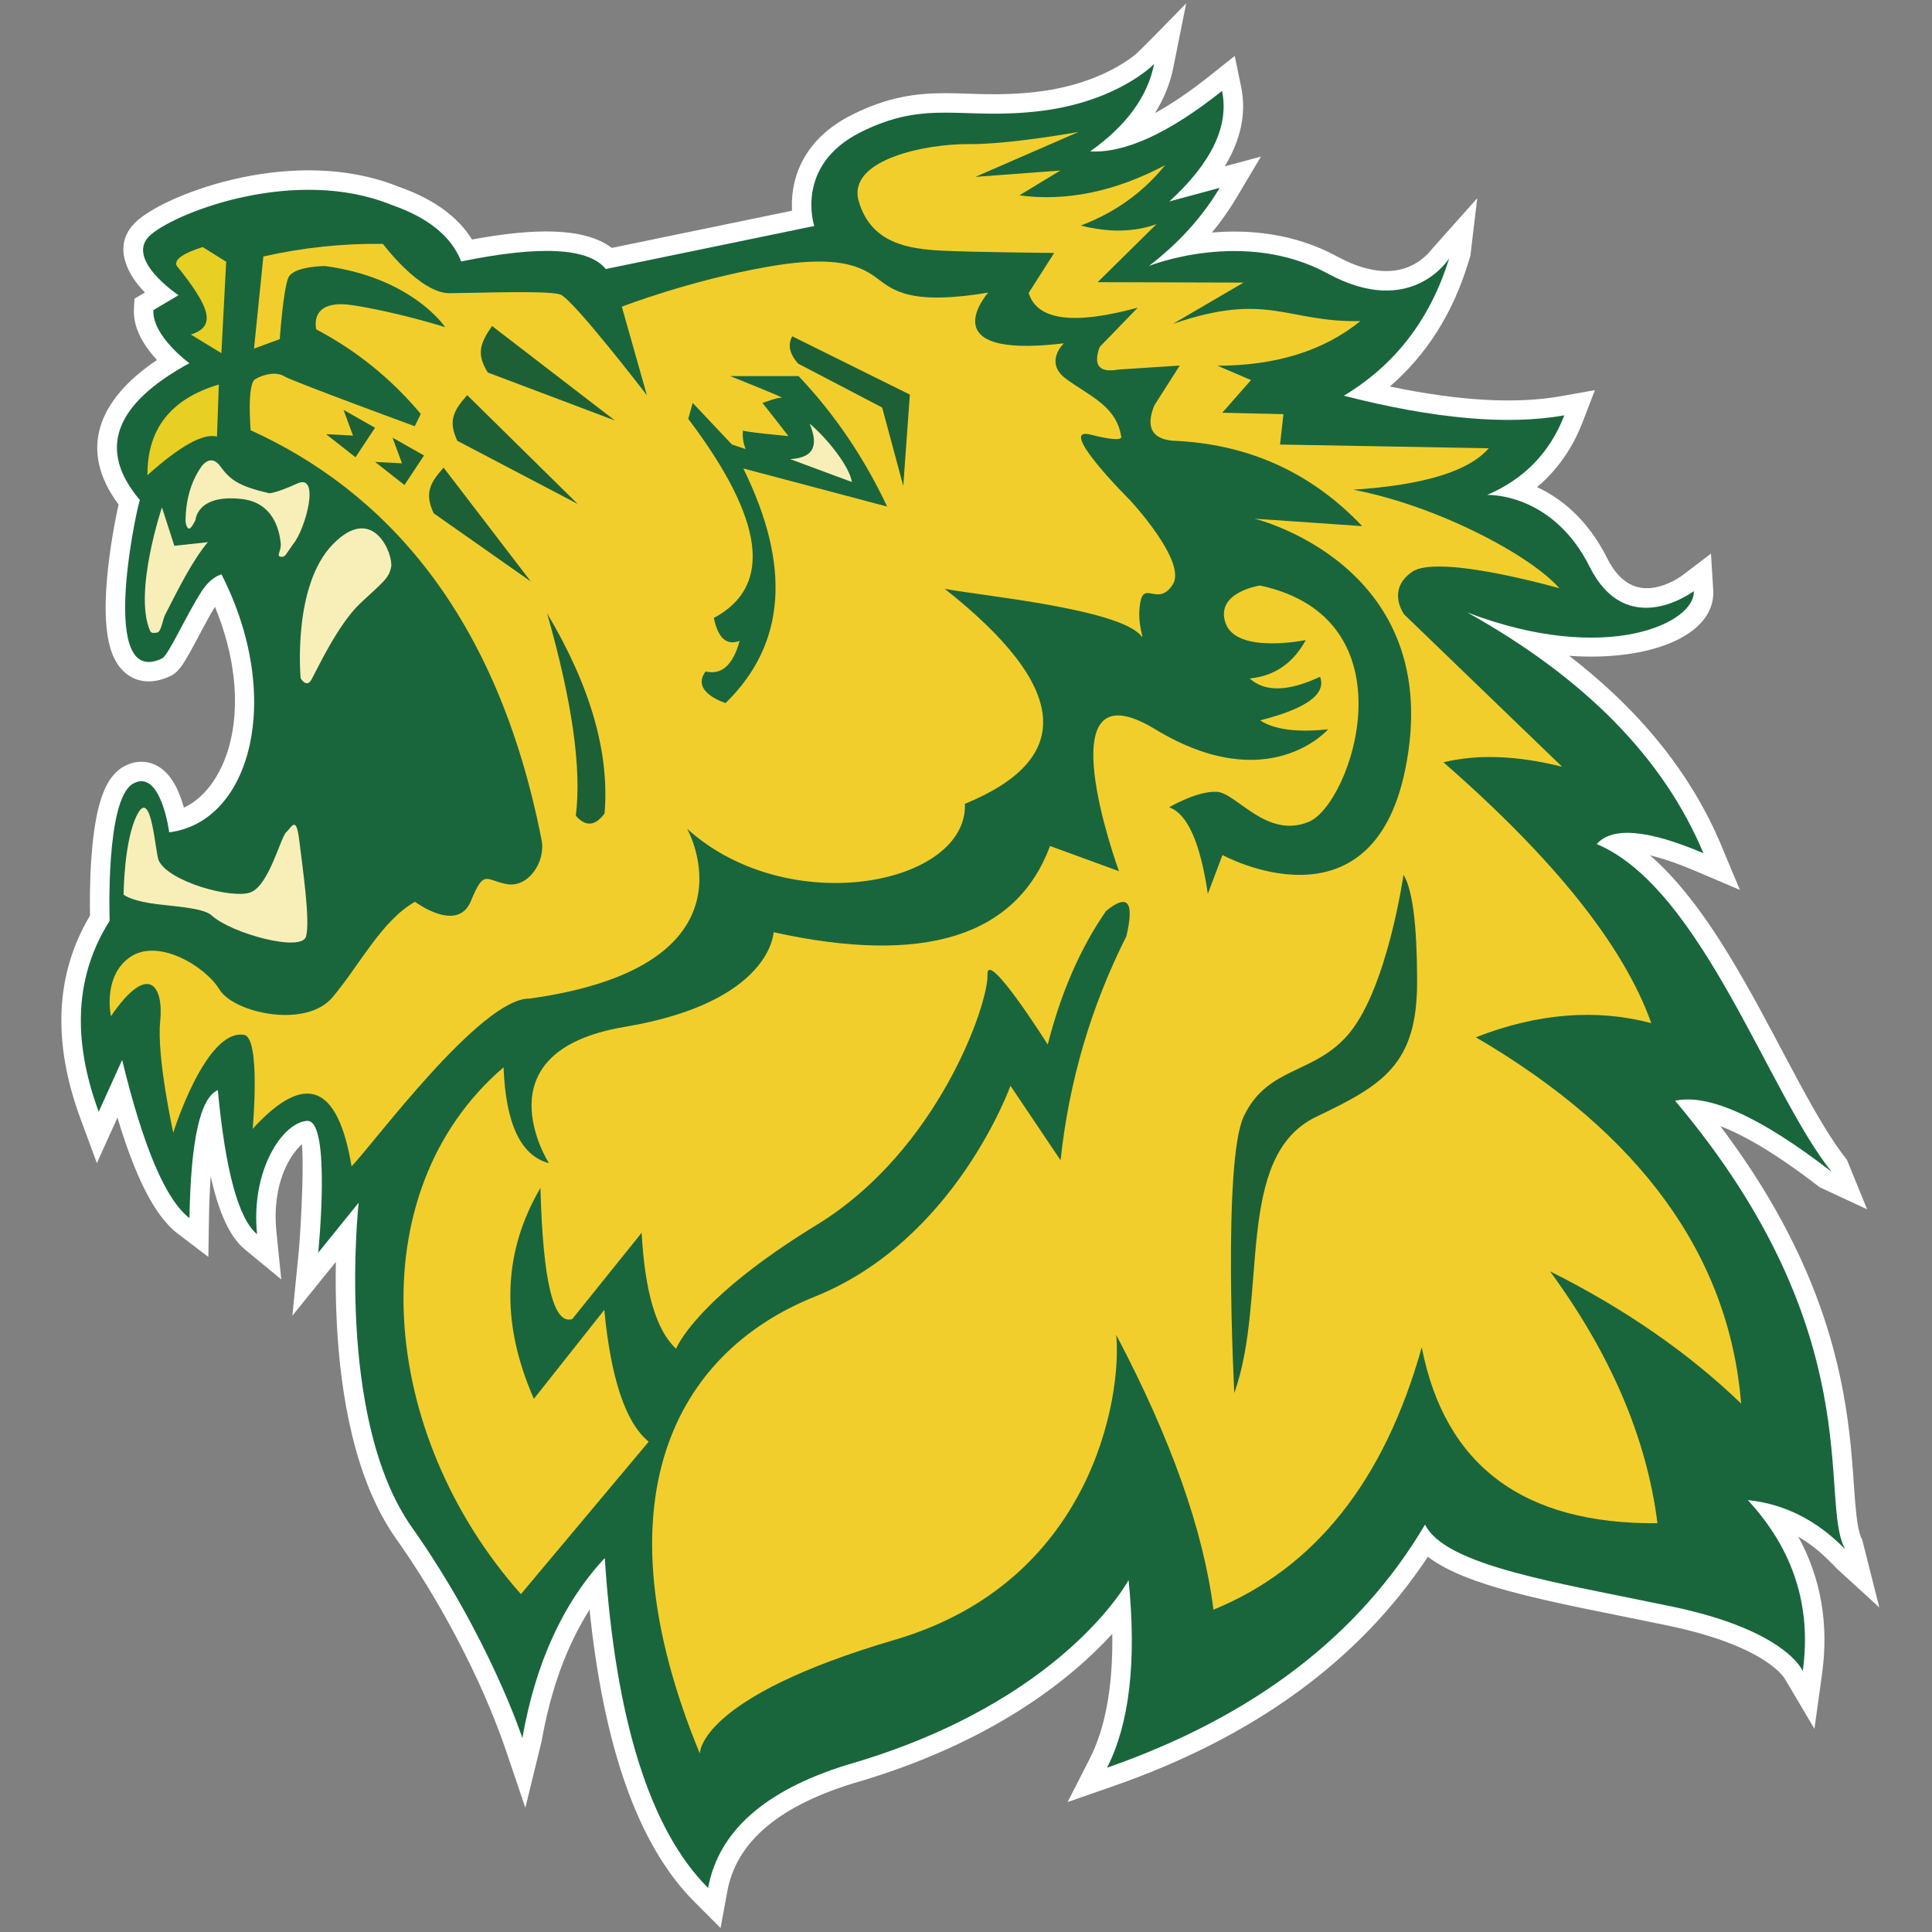 <?xml version="1.0" encoding="UTF-8"?>
<svg width="200px" height="200px" viewBox="0 0 200 200" version="1.1" xmlns="http://www.w3.org/2000/svg" xmlns:xlink="http://www.w3.org/1999/xlink">
    <rect x="0" y="0" width="200" height="200" fill="#808080" stroke="none"/>
    <!-- Generator: Sketch 51.3 (57544) - http://www.bohemiancoding.com/sketch -->
    <title>mo-southern-st</title>
    <desc>Created with Sketch.</desc>
    <defs></defs>
    <g id="mo-southern-st" stroke="none" stroke-width="1" fill="none" fill-rule="evenodd">
        <g id="mo-southern-st_BGL" transform="translate(5.66, 0)">
            <g id="mo-southern-st" transform="translate(0, -0.943)">
                <g id="g10" transform="translate(95.203, 100.533) scale(-1, 1) rotate(-180) translate(-95.203, -100.533) translate(0.231, 0.533)">
                    <g id="g12" transform="translate(0.415, 0)">
                        <path d="M15.947,136.778 C15.277,135.676 14.575,134.323 13.955,133.161 C13.561,132.425 13.197,131.759 12.89,131.256 C12.699,130.942 12.522,130.681 12.369,130.484 C12.304,130.399 12.184,130.248 12.022,130.091 C11.862,129.935 11.637,129.751 11.35,129.613 C8.676,128.334 6.453,129.331 5.432,131.632 C4.663,133.366 4.568,135.787 4.659,137.954 C4.81,141.511 5.537,145.452 5.97,147.361 C1.768,152.998 3.815,158.204 9.94,162.32 C8.913,163.445 7.442,165.365 7.559,167.596 L7.615,168.673 L8.7,169.316 C8.503,169.516 8.306,169.729 8.116,169.953 C7.072,171.182 5.037,174.35 8.035,176.863 C11.409,179.692 24.324,184.533 34.907,180.28 C38.334,179.084 41.009,177.308 42.554,174.795 C48.924,175.975 54.173,176.092 57.024,173.926 L75.686,177.778 C75.648,178.444 75.666,179.233 75.81,180.089 C76.248,182.678 77.824,185.67 81.878,187.702 C85.678,189.607 88.635,189.949 91.633,189.943 C94.336,189.938 97.182,189.62 101.113,190.094 C104.858,190.546 107.559,191.671 109.296,192.65 C110.166,193.14 110.798,193.596 111.199,193.916 C111.545,194.192 114.064,196.765 114.107,196.809 L116.488,199.243 L115.149,192.571 C114.814,190.906 114.174,189.344 113.253,187.884 C114.958,188.813 116.852,190.091 118.944,191.755 L121.515,193.801 L122.178,190.585 C122.756,187.777 122.091,185.024 120.473,182.369 L124.227,183.381 L121.689,179.114 C120.943,177.859 120.097,176.66 119.152,175.518 C122.838,175.832 127.58,175.507 132.107,173.043 C135.944,170.954 138.402,171.424 139.817,172.102 C140.579,172.468 141.145,172.947 141.519,173.335 C141.697,173.519 141.83,173.682 141.918,173.798 C141.973,173.872 146.619,179.072 146.619,179.072 L145.906,173.104 L145.642,172.255 C144.042,167.091 141.352,162.847 137.567,159.581 C144.824,158.059 150.704,157.762 155.278,158.576 L158.802,159.203 L157.515,155.868 C156.472,153.169 154.898,150.925 152.807,149.164 C155.26,148.028 158.035,145.858 160.062,141.816 C161.519,138.911 163.358,138.544 164.808,138.746 C166.416,138.97 167.734,139.942 167.812,140.001 L170.814,142.277 L171.046,138.521 C171.334,133.843 164.559,131.098 156.133,131.702 C163.496,126.026 168.784,119.481 171.894,112.04 L173.804,107.468 L169.24,109.411 C167.308,110.234 165.747,110.75 164.503,111.043 C168.428,107.645 171.697,102.558 174.513,97.585 C176.471,94.127 178.294,90.558 180.04,87.34 C181.781,84.131 183.367,81.422 184.881,79.54 L186.978,74.402 L182.071,76.686 C177.779,80.008 174.374,82.027 171.78,83.016 C179.858,72.325 183.07,63.04 184.467,55.652 C185.237,51.583 185.45,48.124 185.646,45.358 C185.85,42.467 186.036,40.977 186.473,40.188 L188.239,33.189 L183.876,37.177 L183.26,37.808 C182.174,38.922 181.038,39.822 179.851,40.518 C182.198,36.222 183.026,31.471 182.314,26.326 L181.525,20.623 L178.472,25.782 C178.437,25.843 178.374,25.939 178.286,26.05 C178.072,26.323 177.637,26.793 176.839,27.367 C175.238,28.517 172.157,30.091 166.453,31.289 C160.51,32.538 154.58,33.601 149.872,34.889 C146.694,35.76 143.597,36.838 141.508,38.435 C134.37,27.643 123.461,19.753 108.958,14.695 L104.209,13.039 L106.495,17.513 C108.088,20.629 108.917,24.905 108.838,30.459 C104.719,25.937 96.508,19.15 81.928,14.953 C73.776,12.419 69.86,8.568 68.982,3.784 L68.287,0 L65.568,2.725 C59.681,8.624 56.188,18.867 54.724,32.957 C52.374,29.244 50.705,24.716 49.758,19.322 L48.078,12.456 L46.099,18.295 C46.099,18.295 45.014,21.584 43.211,25.497 C41.386,29.456 38.585,34.797 34.682,40.325 C30.342,46.471 28.951,55.368 28.569,62.418 C28.439,64.814 28.424,67.047 28.461,68.959 L23.959,63.39 L24.629,70.11 C24.695,70.764 24.911,73.88 24.992,76.825 C25.033,78.281 25.041,79.696 24.979,80.742 C24.97,80.884 24.961,81.018 24.95,81.144 C23.803,80.129 21.789,77.176 22.313,72.028 L22.811,67.146 L19.021,70.27 C17.416,71.594 16.305,74.228 15.508,77.8 C15.416,76.542 15.352,75.101 15.326,73.46 L15.263,69.473 L12.086,71.89 C9.64,73.75 7.634,77.963 5.853,83.895 L3.723,79.184 L2.019,83.804 C-0.857,91.602 -0.64,98.688 3.011,104.808 C2.99,105.91 2.974,108.35 3.162,110.905 C3.294,112.703 3.529,114.554 3.918,116.066 C4.27,117.433 4.933,119.355 6.478,120.223 C7.934,121.04 9.425,120.834 10.544,119.923 C11.443,119.19 11.976,118.109 12.297,117.293 C12.468,116.859 12.613,116.409 12.732,115.981 C17.342,118.134 20.178,126.498 15.947,136.778" id="path14" fill="#FFFFFF"></path>
                        <path d="M12.172,169.03 C12.172,169.03 6.407,172.868 9.333,175.321 C12.258,177.773 24.43,182.348 34.196,178.393 C38.017,177.07 40.431,175.113 41.439,172.524 C49.633,174.205 54.622,173.943 56.406,171.741 L77.986,176.196 C77.986,176.196 75.89,182.447 82.783,185.902 C89.676,189.357 93.288,187.12 101.355,188.094 C109.423,189.068 113.17,192.967 113.17,192.967 C112.489,189.576 110.28,186.558 106.542,183.915 C110.157,183.722 114.711,185.81 120.201,190.179 C120.946,186.565 119.13,182.752 114.753,178.739 L119.954,180.142 C118.155,177.116 115.714,174.42 112.632,172.057 C112.632,172.057 122.441,176.01 131.141,171.274 C139.841,166.539 143.714,172.85 143.714,172.85 C141.767,166.563 138.131,161.821 132.807,158.624 C142.175,156.229 149.784,155.552 155.632,156.593 C154.148,152.752 151.487,150.006 147.649,148.356 C147.649,148.356 154.376,148.656 158.257,140.915 C162.139,133.173 169.032,138.397 169.032,138.397 C169.233,135.129 160.051,130.678 145.611,136.178 C157.791,129.38 165.932,121.074 170.031,111.265 C164.274,113.715 160.593,114.032 158.988,112.214 C169.842,107.645 176.745,86.439 183.308,78.279 C175.988,83.942 170.586,86.397 167.101,85.641 C187.461,61.497 181.896,44.293 184.706,39.214 C181.777,42.216 178.417,43.911 174.626,44.301 C179.346,39.202 181.242,33.302 180.315,26.601 C180.315,26.601 178.67,30.782 166.869,33.261 C155.067,35.739 143.319,37.471 141.215,41.768 C134.432,30.276 123.459,21.886 108.293,16.597 C110.624,21.159 111.368,27.634 110.524,36.022 C110.524,36.022 103.8,23.346 81.368,16.889 C72.864,14.254 68.072,10.006 66.997,4.147 C60.962,10.195 57.396,21.579 56.299,38.301 C51.979,33.661 49.136,27.45 47.77,19.67 C47.77,19.67 44.314,30.18 36.331,41.486 C28.349,52.791 30.824,75.089 30.824,75.089 L26.637,69.91 C26.637,69.91 28.014,83.704 25.489,83.557 C22.965,83.41 19.629,78.467 20.306,71.824 C18.385,73.408 17.03,78.38 16.242,86.74 C14.414,85.941 13.436,81.525 13.309,73.493 C10.858,75.357 8.534,80.814 6.338,89.863 L3.913,84.5 C1.115,92.085 1.492,98.673 5.043,104.262 C5.043,104.262 4.585,116.849 7.467,118.467 C10.348,120.084 11.211,113.431 11.211,113.431 C19.655,114.478 23.129,127.374 16.621,140.135 C16.621,140.135 15.57,139.921 14.571,138.381 C12.994,135.951 11.122,131.738 10.477,131.43 C3.912,128.288 7.674,146.273 8.169,147.836 C3.777,153.009 5.485,157.728 13.294,161.992 C13.294,161.992 9.433,164.8 9.574,167.491 L12.172,169.03" id="path16" fill="#1A663C"></path>
                        <path d="M19.991,163.503 L20.958,173.038 C25.06,173.963 29.184,174.398 33.331,174.344 C33.331,174.344 37.163,169.211 40.241,169.237 C43.318,169.262 50.418,169.542 51.699,169.103 C52.981,168.663 60.66,158.677 60.66,158.677 L58.065,167.839 C58.065,167.839 65.012,170.546 73.197,171.979 C81.382,173.413 83.34,171.635 84.954,170.434 C86.569,169.233 88.746,168.095 95.988,169.298 C95.988,169.298 89.844,162.361 103.822,164.049 C103.822,164.049 101.763,162.11 104.004,160.411 C106.245,158.711 109.264,157.622 109.749,154.433 C109.749,154.433 110.268,153.662 106.588,154.599 C102.909,155.536 110.705,147.776 110.705,147.776 C110.705,147.776 116.616,141.418 115.096,139.078 C113.574,136.738 112.135,139.512 111.734,137.206 C111.334,134.901 112.258,133.232 111.833,133.759 C109.557,136.576 95.09,137.935 91.488,138.638 C104.338,128.489 105.036,121.07 93.582,116.381 C93.888,107.989 75.331,104.308 64.829,113.79 C64.829,113.79 72.846,99.598 48.526,96.218 C43.483,96.312 32.256,81.062 30.089,78.85 C28.666,87.368 25.254,88.663 19.853,82.735 C19.853,82.735 20.709,92.164 18.965,92.46 C14.992,93.133 11.629,82.328 11.629,82.328 C11.629,82.328 9.9,90.236 10.276,93.845 C10.652,97.455 9.115,100.141 5.178,94.391 C5.178,94.391 4.276,98.532 7.177,100.521 C10.078,102.51 14.957,99.556 16.415,97.153 C17.874,94.75 25.336,93.057 28.118,96.355 C30.902,99.652 33.195,104.278 36.654,106.238 C36.654,106.238 41.048,102.937 42.437,106.307 C43.826,109.678 43.949,108.462 46.165,108.066 C48.381,107.671 50.201,110.368 49.76,112.624 C45.166,136.138 33.446,148.773 19.641,155.053 C19.641,155.053 19.239,159.82 20.105,160.333 C20.971,160.846 22.291,161.149 23.104,160.641 C23.916,160.134 36.628,155.467 36.628,155.467 L37.254,156.737 C34.204,160.378 30.597,163.297 26.435,165.492 C26.435,165.492 25.578,168.701 30.201,167.994 C34.825,167.287 39.777,165.724 39.777,165.724 C39.777,165.724 36.409,170.833 27.338,172.052 C27.338,172.052 24.075,172.037 23.547,170.854 C23.019,169.672 22.653,164.48 22.653,164.48 L19.991,163.503" id="path18" fill="#F2CE2D"></path>
                        <path d="M50.521,79.177 C50.521,79.177 43.111,90.731 58.346,93.284 C73.581,95.838 73.775,103.086 73.775,103.086 C89.344,99.654 98.884,102.629 102.395,112.011 L109.529,109.404 C109.529,109.404 101.54,131.226 113.283,124.097 C125.027,116.969 131.181,124.092 131.181,124.092 C127.95,123.75 125.605,124.059 124.145,125.018 C128.944,126.234 131.011,127.74 130.348,129.533 C127.059,127.989 124.632,127.93 123.067,129.355 C125.625,129.605 127.56,130.931 128.869,133.332 C128.869,133.332 121.707,131.846 120.571,135.069 C119.436,138.293 124.132,138.978 124.132,138.978 C140.171,135.533 133.57,116.336 129.187,114.518 C124.804,112.7 121.7,117.515 119.656,117.623 C117.61,117.729 114.724,116.019 114.724,116.019 C116.614,115.352 117.948,112.367 118.728,107.062 L120.244,111.077 C120.244,111.077 135.648,102.641 139.167,119.952 C143.465,141.101 123.563,145.894 123.563,145.894 L134.709,145.125 C129.408,150.717 122.851,153.666 115.038,153.971 C112.923,154.184 112.302,155.396 113.178,157.604 L115.819,161.747 L109.459,161.335 C107.482,160.977 106.839,161.755 107.531,163.669 L111.473,167.743 C104.808,165.924 101.044,166.432 100.181,169.265 L102.822,173.407 C102.822,173.407 94.435,173.474 91.089,173.649 C87.743,173.824 83.858,174.4 82.594,178.746 C81.331,183.093 89.619,184.707 93.905,184.668 C98.19,184.631 105.343,185.931 105.343,185.931 L94.659,181.279 L103.456,181.936 L99.219,179.366 C104.09,178.712 109.116,179.752 114.298,182.485 C112.036,179.674 109.13,177.593 105.58,176.241 C108.502,175.502 111.114,175.551 113.418,176.39 L107.323,170.38 L122.423,170.335 L115.114,166.064 C124.986,169.456 126.866,166.193 134.518,166.352 C130.743,163.287 125.814,161.745 119.733,161.728 L123.198,160.244 L120.223,156.863 L126.555,156.718 L126.203,153.572 L147.81,153.186 C145.751,150.806 141.077,149.375 133.788,148.895 C142.463,147.239 152.133,142.113 155.123,138.691 C155.123,138.691 142.577,142.293 139.867,140.388 C137.156,138.482 139.075,135.962 139.075,135.962 L155.4,120.219 C150.737,121.384 146.644,121.536 143.119,120.675 C154.628,110.637 161.8,101.638 164.634,93.679 C158.897,95.187 152.843,94.697 146.472,92.21 C163.53,82.246 172.686,69.607 173.939,54.294 C168.471,59.555 161.874,64.119 154.15,67.986 C160.463,59.371 164.17,50.678 165.272,41.906 C151.399,41.791 143.266,47.863 140.873,60.119 C137.003,46.307 129.816,37.253 119.312,32.957 C118.276,41.146 114.921,50.628 109.247,61.401 C109.845,55.042 106.787,35.846 86.337,29.843 C65.887,23.841 66.142,18.057 66.142,18.057 C55.392,44.118 63.472,59.515 78.041,65.36 C92.61,71.206 98.296,87.193 98.296,87.193 L103.484,79.477 C104.36,87.661 106.631,95.39 110.294,102.665 C111.144,106.25 110.444,107.124 108.195,105.287 C105.539,101.456 103.525,96.845 102.156,91.458 C102.156,91.458 95.788,101.562 95.916,98.671 C96.043,95.779 90.86,80.51 78.244,72.794 C65.628,65.079 63.682,59.97 63.682,59.97 C61.637,61.849 60.448,65.851 60.117,71.975 L52.937,63.044 C50.993,62.407 49.894,66.931 49.641,76.617 C45.724,69.935 45.497,62.657 48.961,54.784 L56.249,63.988 C56.937,56.833 58.47,52.286 60.846,50.347 L47.62,34.567 C32.861,51.183 30.692,76.12 45.822,89.101 C46.045,83.249 47.611,79.941 50.521,79.177" id="path20" fill="#F2CE2D"></path>
                        <path d="M44.63,165.843 L57.354,156.058 L44.191,161.027 C43.003,162.929 43.371,164.027 44.63,165.843" id="path22" fill="#1E6035"></path>
                        <path d="M42.06,158.684 L53.494,147.423 L41.036,153.957 C40.089,155.99 40.589,157.034 42.06,158.684" id="path24" fill="#1E6035"></path>
                        <path d="M39.616,151.181 L48.648,139.39 L38.591,146.454 C37.645,148.487 38.144,149.531 39.616,151.181" id="path26" fill="#1E6035"></path>
                        <polyline id="path28" fill="#1E6035" points="29.26 157.155 32.518 155.31 30.494 152.251 27.45 154.644 30.239 154.499 29.26 157.155"></polyline>
                        <polyline id="path30" fill="#1E6035" points="34.329 154.284 37.588 152.439 35.563 149.381 32.519 151.773 35.308 151.628 34.329 154.284"></polyline>
                        <path d="M53.302,115.145 C53.918,120.006 52.926,126.991 50.328,136.099 C54.826,128.548 56.809,121.643 56.277,115.383 C55.307,114.065 54.315,113.985 53.302,115.145" id="path32" fill="#1E6035"></path>
                        <path d="M75.708,164.776 L87.883,158.741 L87.2,149.285 L85.016,157.402 L76.306,161.953 C75.42,162.972 75.221,163.913 75.708,164.776" id="path34" fill="#1E6035"></path>
                        <path d="M10.459,147.065 C10.459,147.065 7.498,138.25 9.229,134.287 C9.354,134.001 9.674,134.06 9.966,134.109 C10.389,134.18 10.542,135.473 10.78,135.935 C12.069,138.439 13.547,141.485 15.211,143.466 L11.742,143.089 L10.459,147.065" id="path36" fill="#F8EFB8"></path>
                        <path d="M12.901,145.634 C12.917,147.822 13.45,149.687 14.5,151.227 C14.5,151.227 15.466,152.759 16.508,151.308 C17.551,149.858 18.497,149.25 21.536,148.533 C21.536,148.533 22.091,148.457 24.479,149.542 C26.866,150.627 25.353,144.89 24.057,143.282 C23.89,143.076 23.679,142.713 23.553,142.565 C23.24,142.112 23.159,141.911 22.775,141.954 C22.233,142.014 22.836,142.542 22.755,143.351 C22.587,145.006 21.821,147.586 18.708,147.936 C14.075,148.458 13.933,145.766 13.933,145.766 C13.933,145.766 13.462,144.767 13.234,144.872 C12.939,145.008 12.901,145.634 12.901,145.634" id="path38" fill="#F8EFB8"></path>
                        <path d="M24.818,129.377 C24.818,129.377 23.921,138.916 28.157,143.254 C32.393,147.592 34.434,142.088 34.185,140.892 C33.936,139.695 33.359,139.353 31.006,137.149 C28.653,134.946 26.443,130.13 25.929,129.226 C25.416,128.322 24.818,129.377 24.818,129.377" id="path40" fill="#F8EFB8"></path>
                        <path d="M6.491,106.978 C6.491,106.978 6.514,112.746 7.957,115.37 C9.399,117.993 9.76,111.308 10.125,110.51 C11.128,108.318 17.744,106.482 19.647,107.22 C21.55,107.958 22.743,112.921 23.33,113.449 C23.917,113.977 24.357,115.256 24.68,112.541 C25.004,109.825 25.832,104.291 25.373,102.64 C24.913,100.989 17.652,102.951 15.606,104.826 C14.662,105.692 11.137,105.776 9.241,106.09 C7.03,106.457 6.491,106.978 6.491,106.978" id="path42" fill="#F8EFB8"></path>
                        <path d="M16.611,163.029 L13.45,164.962 C16.12,165.795 15.477,167.752 11.961,172.112 C11.752,172.74 12.655,173.375 14.671,174.018 L17.108,172.494 L16.611,163.029" id="path44" fill="#E7CF24"></path>
                        <path d="M16.347,159.785 L16.158,154.397 C14.744,154.768 12.343,153.436 8.957,150.401 C8.924,155.186 11.388,158.315 16.347,159.785" id="path46" fill="#E7CF24"></path>
                        <path d="M70.261,133.247 C68.914,132.733 68.023,133.525 67.59,135.62 C73.727,138.897 72.845,145.768 64.943,156.231 L65.402,157.882 L69.464,153.575 L70.891,153.099 C70.668,153.62 70.557,154.199 70.589,154.803 C70.593,154.879 70.599,154.955 70.608,155.03 C70.806,154.855 75.306,154.448 75.306,154.448 C75.306,154.448 72.702,157.82 72.606,157.874 C73.024,158.002 74.152,158.445 74.614,158.421 C74.942,158.403 69.277,160.657 69.277,160.657 L76.361,160.659 C80.082,156.735 83.139,152.232 85.533,147.15 L70.639,151.094 C75.638,140.969 75.027,132.873 68.805,126.809 C68.805,126.809 65.135,127.931 66.739,130.08 C68.4,129.687 69.574,130.743 70.261,133.247" id="path48" fill="#1A663C" fill-rule="nonzero"></path>
                        <path d="M75.493,152.063 L81.877,149.694 C81.673,151.222 79.397,154.148 77.505,155.737 C78.346,153.723 78.178,152.212 75.493,152.063" id="path50" fill="#F8EFB8" fill-rule="nonzero"></path>
                        <path d="M133.433,92.709 C129.869,88.319 124.991,89.296 122.472,84.079 C120.215,79.443 121.468,55.382 121.468,55.382 C125.024,65.381 121.39,79.889 129.962,83.986 C136.836,87.263 140.404,89.388 140.392,97.95 C140.388,100.46 140.336,106.908 138.983,109.027 C138.983,109.027 137.345,97.527 133.433,92.709" id="path52" fill="#1E6035"></path>
                    </g>
                </g>
            </g>
        </g>
    </g>
</svg>